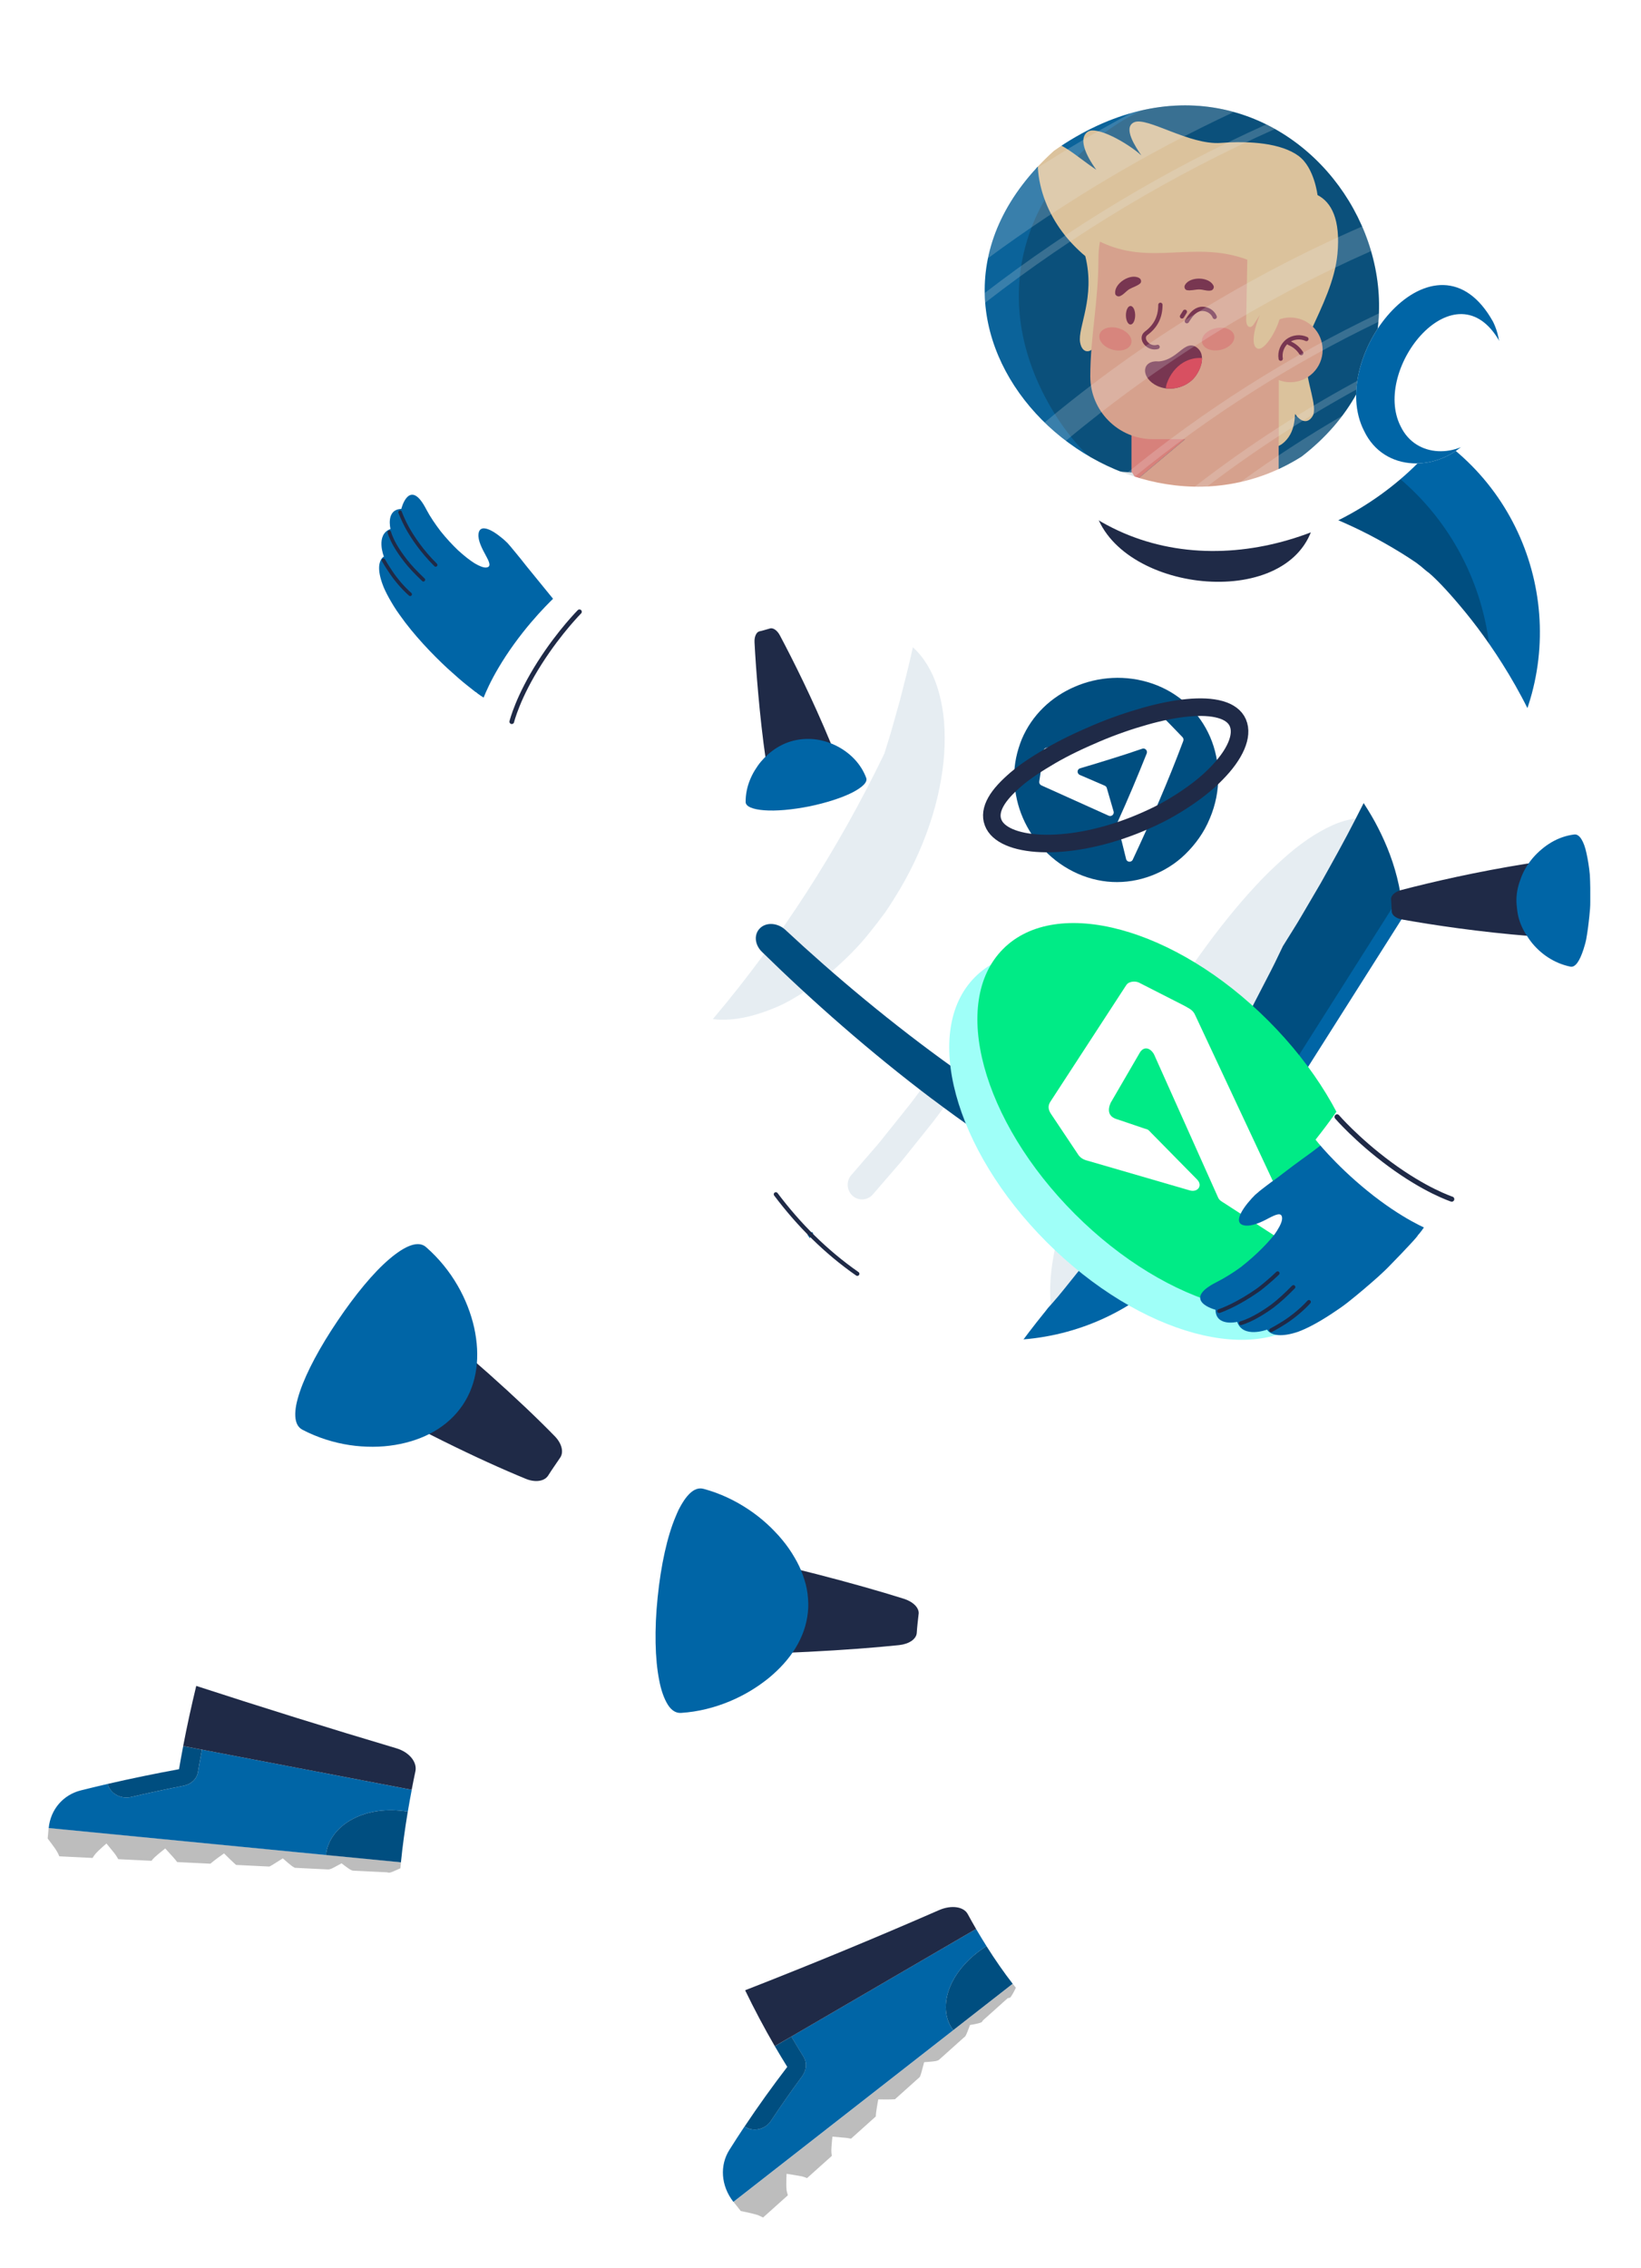 <svg width="241" height="333" viewBox="0 0 241 333" fill="none" xmlns="http://www.w3.org/2000/svg">
<g filter="url(#filter0_d_1_248)">
<path d="M220.741 104.882C231.031 88.643 226.208 67.139 209.97 56.849C193.731 46.56 172.227 51.383 161.937 67.621L118.132 136.753C107.843 152.991 112.666 174.496 128.904 184.785C145.143 195.075 166.647 190.252 176.937 174.014L220.741 104.882Z" fill="#0065A6"/>
<path d="M201.298 60.572C219.05 71.821 224.335 95.37 213.084 113.126L174.702 173.699C172.081 177.836 166.597 179.066 162.46 176.444L127.504 154.295C123.367 151.673 122.137 146.189 124.758 142.052L172.258 67.088C178.475 57.276 191.49 54.358 201.302 60.575L201.298 60.572Z" fill="#004E80"/>
<path d="M201.65 21.313C178.666 -13.278 128.022 18.262 148.167 53.143C168.485 88.323 223.516 54.218 201.65 21.313V21.313Z" fill="#0065A6"/>
<path d="M207.745 21.313C184.761 -13.278 134.116 18.262 154.262 53.143C174.58 88.323 229.611 54.218 207.745 21.313V21.313Z" fill="#004E80"/>
<path d="M74.417 73.05C74.711 73.349 75.127 73.856 75.635 74.472C76.146 75.074 76.731 75.82 77.359 76.613C78.634 78.177 80.073 79.946 81.273 81.415C81.655 81.749 81.988 82.126 82.279 82.538C82.569 82.941 82.82 83.361 83.029 83.825C83.237 84.284 83.397 84.77 83.518 85.281C83.644 85.78 83.726 86.295 83.77 86.828C83.852 87.895 83.761 89.022 83.488 90.14C83.215 91.245 82.755 92.346 82.062 93.36C80.692 95.38 78.681 96.611 76.41 96.949C75.296 97.1 74.135 97.018 72.999 96.71C71.894 96.377 70.802 95.826 69.857 95.029L69.844 95.046C69.844 95.046 69.406 94.699 68.661 94.11C67.907 93.525 66.906 92.649 65.757 91.605C63.481 89.498 60.738 86.629 58.714 83.743C58.051 82.841 57.561 82 57.145 81.268C56.742 80.527 56.417 79.885 56.209 79.3C55.775 78.138 55.654 77.293 55.68 76.682C55.736 75.456 56.382 75.152 56.382 75.152C56.382 75.152 56.295 74.953 56.209 74.636C56.127 74.32 56.035 73.887 56.018 73.431C55.983 72.517 56.235 71.516 57.349 71.108C57.349 71.108 57.167 70.385 57.275 69.656C57.383 68.928 57.791 68.2 58.935 68.161C58.935 68.161 59.225 66.969 59.841 66.388C60.456 65.812 61.371 65.825 62.615 68.244C63.178 69.318 63.919 70.393 64.712 71.438C65.527 72.456 66.411 73.414 67.27 74.233C68.145 75.031 68.986 75.698 69.71 76.149C70.442 76.582 71.049 76.812 71.435 76.76C72.206 76.66 71.851 75.924 71.335 74.975C70.819 74.021 70.165 72.807 70.273 71.837C70.386 70.857 71.136 70.87 71.994 71.273C72.423 71.477 72.878 71.776 73.303 72.105C73.728 72.426 74.126 72.764 74.421 73.067L74.417 73.05Z" fill="#0065A6"/>
<path d="M63.981 76.387C61.935 74.355 60.639 72.391 59.838 70.974C59.057 69.535 58.758 68.638 58.758 68.638" stroke="#1F2A47" stroke-width="0.518" stroke-linecap="round" stroke-linejoin="round"/>
<path d="M62.181 78.562C61.11 77.544 60.226 76.621 59.567 75.763C58.9 74.909 58.41 74.163 58.05 73.548C57.691 72.932 57.482 72.434 57.348 72.1C57.218 71.766 57.175 71.584 57.175 71.584" stroke="#1F2A47" stroke-width="0.518" stroke-linecap="round" stroke-linejoin="round"/>
<path d="M60.239 80.695C59.164 79.75 58.137 78.524 57.448 77.492C56.746 76.469 56.312 75.689 56.312 75.689" stroke="#1F2A47" stroke-width="0.518" stroke-linecap="round" stroke-linejoin="round"/>
<path d="M135.839 65.929C138.227 63.775 141.131 62.744 144.139 62.653C147.142 62.562 150.198 63.476 152.69 65.214C155.178 66.956 157.215 69.366 158.199 72.244C159.178 75.113 159.061 78.533 157.141 82.078C156.613 82.971 155.399 84.648 153.522 86.859C151.646 89.065 149.114 91.817 145.86 94.747C142.609 97.668 138.626 100.789 133.863 103.541C129.117 106.289 123.53 108.638 117.557 109.882C111.598 111.152 105.348 111.243 99.761 110.337C96.966 109.891 94.326 109.227 91.882 108.456C90.677 108.04 89.49 107.654 88.384 107.19C87.829 106.965 87.27 106.757 86.746 106.519C86.222 106.28 85.701 106.046 85.194 105.816C81.142 103.935 77.943 101.924 75.546 100.269C73.141 98.613 71.529 97.304 70.744 96.624C70.744 96.624 71.048 95.666 71.797 94.114C72.543 92.563 73.748 90.421 75.486 88.016C77.224 85.611 78.867 83.777 80.054 82.533C81.242 81.289 81.983 80.639 81.983 80.639C84.332 82.295 86.659 83.704 88.93 84.852C91.206 85.992 93.425 86.876 95.553 87.513C99.818 88.787 103.693 89.048 107.09 88.632C113.895 87.782 118.97 84.458 122.815 81.142C126.659 77.77 129.281 74.372 131.279 71.733C133.277 69.071 134.656 67.095 135.843 65.929H135.839Z" fill="white"/>
<path d="M75.161 99.397C75.161 99.397 75.391 98.457 76.028 96.901C76.661 95.349 77.705 93.2 79.252 90.773C80.8 88.345 82.278 86.477 83.348 85.207C84.419 83.942 85.099 83.261 85.099 83.261" stroke="#1F2A47" stroke-width="0.688" stroke-miterlimit="10" stroke-linecap="round"/>
<path d="M113.056 85.719C112.549 85.854 112.051 86.027 111.539 86.131C111.301 86.188 111.11 86.382 110.984 86.673C110.854 86.955 110.789 87.323 110.811 87.748C110.919 89.85 111.101 92.459 111.366 95.411C111.634 98.367 111.977 101.643 112.484 105.119C112.631 106.172 113.624 106.879 114.686 106.662C116.805 106.22 118.894 105.661 120.91 104.941C121.915 104.586 122.392 103.459 121.984 102.493C119.297 96.004 116.506 90.444 114.53 86.716C114.127 85.966 113.524 85.563 113.052 85.715L113.056 85.719Z" fill="#1F2A47"/>
<path d="M127.211 107.641C127.454 108.282 126.643 109.036 125.143 109.812C123.631 110.571 121.403 111.303 118.863 111.828C116.315 112.335 113.953 112.534 112.249 112.404C110.542 112.274 109.506 111.854 109.506 111.182C109.497 110.042 109.736 108.95 110.139 107.953C110.338 107.454 110.581 106.978 110.854 106.531C111.127 106.081 111.435 105.643 111.768 105.244C113.121 103.666 114.854 102.509 116.922 102.097C118.993 101.69 121.061 102.024 122.929 102.99C124.771 103.935 126.418 105.517 127.211 107.645V107.641Z" fill="#0065A6"/>
<path d="M153.335 186.197C147.349 193.604 142.374 201.393 138.872 209.398C137.116 213.398 135.669 217.442 134.655 221.525L134.273 223.055L133.948 224.589L133.783 225.356L133.649 226.123L133.376 227.662C133.068 229.716 132.813 231.771 132.674 233.834C132.553 235.897 132.479 237.964 132.54 240.036C132.6 242.108 132.735 244.179 132.973 246.251C133.471 250.395 134.304 254.547 135.539 258.651C136.761 262.756 138.339 266.825 140.241 270.774C142.135 274.709 144.376 278.571 146.786 282.034C143.041 285.293 123.26 299.47 118.714 301.581C115.173 296.484 112.095 291.166 109.425 285.623C106.756 280.083 104.515 274.328 102.751 268.399C100.974 262.474 99.726 256.371 98.993 250.191C98.638 247.101 98.43 243.989 98.343 240.872C98.256 237.756 98.352 234.636 98.542 231.519C98.75 228.407 99.123 225.308 99.6 222.231L100.007 219.93L100.215 218.781L100.458 217.641L100.948 215.362L101.507 213.099C103.015 207.07 105.104 201.224 107.579 195.593C112.529 184.316 119.199 174.027 126.745 164.682C128.27 162.845 130.004 161.557 131.894 160.855C133.766 160.136 135.725 159.923 137.702 160.17C141.637 160.643 145.477 162.788 148.572 165.74C151.666 168.687 154.037 172.423 155.042 176.059C155.528 177.871 155.723 179.691 155.467 181.399C155.19 183.098 154.566 184.732 153.343 186.197H153.335Z" fill="white"/>
<path d="M148.73 284.682L149.194 285.267C149.033 285.571 148.895 285.896 148.717 286.178C148.635 286.329 148.552 286.468 148.448 286.594C148.388 286.767 148.171 286.754 147.998 286.797L144.357 290.061C144.266 290.191 144.201 290.36 144.014 290.386C143.858 290.451 143.694 290.494 143.52 290.533C143.182 290.624 142.818 290.672 142.458 290.733C142.328 291.071 142.207 291.422 142.068 291.747C141.93 292.076 141.826 292.432 141.54 292.588L137.899 295.851C137.639 296.033 137.245 296.059 136.872 296.103C136.499 296.146 136.109 296.168 135.723 296.194L135.42 297.316C135.32 297.689 135.233 298.07 135.077 298.374L131.437 301.637C130.639 301.685 129.807 301.672 128.984 301.659C128.91 302.067 128.832 302.474 128.771 302.886C128.706 303.302 128.637 303.705 128.62 304.164L124.979 307.428C124.45 307.302 124.017 307.281 123.575 307.242L122.253 307.125C122.205 307.567 122.153 308 122.127 308.455C122.101 308.915 122.049 309.344 122.166 309.95L118.525 313.214C118.222 313.11 117.884 312.963 117.658 312.941C117.403 312.889 117.164 312.846 116.926 312.807C116.441 312.72 115.985 312.659 115.517 312.581C115.5 313.058 115.47 313.517 115.478 314.02C115.478 314.263 115.478 314.514 115.504 314.783C115.491 315.013 115.617 315.394 115.708 315.736L112.067 319C111.712 318.835 111.305 318.61 111.071 318.575L110.663 318.463L110.282 318.372C109.762 318.242 109.285 318.155 108.786 318.042L107.725 316.703L148.743 284.682H148.73Z" fill="#BDBDBD"/>
<path d="M143.347 276.634C143.849 277.483 144.356 278.333 144.881 279.161C142.293 280.79 140.378 282.957 139.485 285.233C138.579 287.487 138.722 289.866 139.996 291.5L107.707 316.703C105.847 314.315 105.696 311.32 107.117 309.075C107.841 307.918 108.587 306.774 109.341 305.642C110.312 306.284 111.547 306.215 112.448 305.586C112.743 305.382 113.007 305.118 113.22 304.802C114.693 302.578 116.215 300.407 117.784 298.279C118.438 297.377 118.534 296.242 117.996 295.397C117.385 294.417 116.791 293.429 116.21 292.432L143.342 276.638L143.347 276.634Z" fill="#0065A6"/>
<path d="M144.88 279.161C145.504 280.154 146.146 281.124 146.796 282.056C147.442 282.984 148.109 283.894 148.725 284.683L139.996 291.496C138.722 289.862 138.578 287.483 139.484 285.229C140.377 282.958 142.293 280.786 144.88 279.157V279.161Z" fill="#004E80"/>
<path d="M116.218 292.431C116.799 293.428 117.397 294.416 118.004 295.396C118.537 296.245 118.446 297.377 117.792 298.278C116.223 300.406 114.701 302.578 113.228 304.801C113.015 305.117 112.755 305.382 112.456 305.586C111.55 306.214 110.315 306.283 109.349 305.642C111.351 302.638 113.453 299.717 115.62 296.887C114.996 295.881 114.385 294.867 113.791 293.849L116.223 292.431H116.218Z" fill="#004E80"/>
<path d="M142.119 274.445C142.518 275.182 142.93 275.91 143.35 276.634L113.787 293.845C112.231 291.162 110.779 288.427 109.431 285.636C119.014 281.9 128.51 277.977 137.928 273.864C139.714 273.093 141.521 273.349 142.119 274.445Z" fill="#1F2A47"/>
<path d="M134.91 230.397C134.81 231.333 134.689 232.27 134.633 233.21C134.55 234.09 133.51 234.805 132.05 234.965C128.396 235.347 123.845 235.689 118.7 235.949C113.56 236.205 107.796 236.378 101.684 236.339C100.766 236.335 99.938 235.993 99.34 235.429C98.746 234.87 98.416 234.094 98.451 233.253C98.629 229.864 98.945 226.479 99.474 223.129C99.587 222.297 100.089 221.603 100.787 221.178C101.481 220.749 102.361 220.576 103.262 220.754C109.261 221.933 114.873 223.25 119.862 224.529C124.846 225.812 129.215 227.051 132.739 228.161C134.152 228.611 135.018 229.526 134.914 230.401L134.91 230.397Z" fill="#1F2A47"/>
<path d="M103.319 212.023C102.578 211.823 101.867 212.114 101.182 212.82C100.84 213.171 100.502 213.626 100.172 214.177C100.008 214.45 99.843 214.749 99.678 215.065C99.527 215.386 99.375 215.728 99.228 216.092C97.997 218.979 97.065 223.209 96.584 227.946C96.094 232.684 96.194 237.022 96.809 240.108C97.095 241.651 97.555 242.882 98.079 243.714C98.603 244.546 99.267 244.971 100.021 244.919C102.561 244.754 104.936 244.139 107.107 243.242C109.279 242.344 111.186 241.174 112.85 239.839C116.135 237.148 118.259 233.884 118.645 230.174C118.757 229.242 118.705 228.319 118.597 227.409C118.489 226.499 118.233 225.593 117.916 224.7C117.604 223.812 117.184 222.927 116.664 222.061C116.165 221.198 115.58 220.353 114.9 219.534C114.562 219.122 114.202 218.719 113.821 218.325C113.448 217.93 113.058 217.544 112.646 217.172C111.823 216.422 110.921 215.711 109.946 215.061C107.996 213.756 105.777 212.682 103.323 212.023H103.319Z" fill="#0065A6"/>
<path d="M118.167 174.917C114.089 176.768 110.171 178.874 106.456 181.271C102.746 183.672 99.223 186.338 95.885 189.25C89.254 195.123 83.386 202.006 78.432 209.777C73.465 217.53 69.365 226.116 66.157 235.17C64.558 239.704 63.171 244.346 62.023 249.053C60.878 253.747 59.951 258.54 59.318 263.173C54.355 263.108 30.236 260.075 25.46 258.584C27.107 246.656 29.967 235.071 33.946 223.767C37.946 212.49 43.126 201.546 49.666 191.339C56.18 181.128 64.133 171.71 73.309 163.601C77.916 159.565 82.818 155.86 87.963 152.535C93.112 149.22 98.516 146.307 104.073 143.789C104.627 143.538 105.173 143.325 105.72 143.148C106.27 142.983 106.812 142.862 107.349 142.775C108.424 142.602 109.464 142.55 110.474 142.662C112.503 142.901 114.345 143.598 115.979 144.734C119.259 146.992 121.6 150.706 122.922 154.763C124.244 158.824 124.586 163.228 123.862 166.86C123.494 168.676 122.892 170.366 121.947 171.71C121.479 172.39 120.95 173.027 120.317 173.556C120.005 173.825 119.663 174.063 119.303 174.289C118.947 174.523 118.57 174.731 118.163 174.917H118.167Z" fill="white"/>
<path d="M58.884 266.853L58.802 267.728C58.472 267.876 58.143 268.036 57.818 268.166C57.493 268.3 57.168 268.461 56.86 268.322L51.98 268.084C51.663 268.105 51.36 267.88 51.061 267.672C50.758 267.468 50.463 267.23 50.168 267C49.839 267.178 49.505 267.364 49.18 267.533C48.851 267.707 48.526 267.893 48.209 267.902L43.329 267.663C43.021 267.542 42.722 267.286 42.423 267.039C42.124 266.796 41.829 266.532 41.535 266.272L40.538 266.9C40.204 267.113 39.879 267.325 39.554 267.477L34.674 267.238C34.071 266.705 33.486 266.12 32.901 265.544C32.229 266.029 31.562 266.489 30.898 267.056L26.018 266.818C25.724 266.411 25.429 266.099 25.138 265.778L24.267 264.816C23.929 265.084 23.591 265.353 23.253 265.639C22.915 265.925 22.581 266.198 22.243 266.632L17.363 266.393C17.077 265.843 16.787 265.5 16.496 265.145L15.634 264.088C15.296 264.387 14.953 264.681 14.615 265.006C14.277 265.327 13.939 265.63 13.592 266.211L8.712 265.973C8.435 265.279 8.144 264.911 7.858 264.512C7.572 264.109 7.286 263.741 7 263.359L7.143 261.803L58.88 266.835L58.884 266.853Z" fill="#BDBDBD"/>
<path d="M60.467 256.204C60.259 257.274 60.073 258.345 59.891 259.411C56.879 258.904 54.001 259.324 51.799 260.494C49.602 261.652 48.089 263.58 47.872 265.782L7.153 261.821C7.422 259.051 9.32 256.932 11.868 256.295C13.182 255.97 14.491 255.649 15.808 255.346C16.107 256.416 17.061 257.166 18.149 257.313C18.504 257.361 18.877 257.348 19.245 257.266C21.824 256.667 24.407 256.117 26.986 255.606C28.083 255.389 28.893 254.617 29.062 253.651C29.248 252.537 29.452 251.423 29.665 250.314L60.463 256.204H60.467Z" fill="#0065A6"/>
<path d="M59.889 259.411C59.469 261.946 59.109 264.525 58.883 266.852L47.87 265.782C48.087 263.58 49.6 261.647 51.797 260.494C53.995 259.324 56.873 258.908 59.889 259.411V259.411Z" fill="#004E80"/>
<path d="M29.663 250.313C29.451 251.423 29.247 252.537 29.06 253.651C28.891 254.617 28.081 255.384 26.984 255.605C24.405 256.112 21.822 256.663 19.244 257.265C18.875 257.352 18.502 257.361 18.147 257.313C17.055 257.166 16.101 256.416 15.807 255.345C19.3 254.544 22.793 253.824 26.291 253.183C26.482 252.047 26.69 250.916 26.906 249.789L29.667 250.318L29.663 250.313Z" fill="#004E80"/>
<path d="M61.007 253.491C60.816 254.397 60.63 255.298 60.461 256.204L26.901 249.785C27.469 246.825 28.111 243.882 28.821 240.956C38.595 244.138 48.39 247.189 58.233 250.119C60.101 250.678 61.293 252.138 61.007 253.491Z" fill="#1F2A47"/>
<path d="M82.256 207.462C81.671 208.338 81.055 209.192 80.492 210.089C79.95 210.921 78.624 211.116 77.263 210.57C70.45 207.783 60.681 203.067 50.105 196.969C48.506 196.055 47.904 194.152 48.766 192.761C50.521 189.974 52.346 187.217 54.301 184.552C55.267 183.217 57.283 183.078 58.717 184.214C63.524 187.98 67.923 191.699 71.772 195.119C75.62 198.547 78.906 201.659 81.484 204.307C82.516 205.369 82.828 206.66 82.256 207.462V207.462Z" fill="#1F2A47"/>
<path d="M62.574 176.534C61.425 175.528 59.501 176.309 57.165 178.302C54.828 180.292 52.159 183.534 49.584 187.352C47.005 191.166 45.033 194.841 44.054 197.715C43.811 198.434 43.625 199.102 43.503 199.709C43.391 200.32 43.343 200.87 43.369 201.351C43.417 202.313 43.746 202.998 44.422 203.349C46.676 204.524 49.029 205.248 51.34 205.599C52.492 205.772 53.637 205.85 54.751 205.846C55.873 205.846 56.969 205.75 58.018 205.577C62.236 204.875 65.781 202.938 67.948 199.73C70.115 196.519 70.549 192.523 69.638 188.362C68.711 184.223 66.392 179.876 62.574 176.538V176.534Z" fill="#0065A6"/>
<path d="M190.746 16.36C188.154 14.453 183.616 14.106 179.308 14.427C174.627 14.778 168.425 10.5 166.531 11.41C164.862 12.208 166.817 15.077 167.614 16.252C165.616 14.449 161.057 11.866 159.731 12.802C158.404 13.738 159.332 16.065 161.005 18.375C158.218 16.516 155.219 13.647 153.654 14.475C151.73 15.498 152.332 20.005 153.554 23.095C154.829 26.329 156.896 28.955 159.388 31.049C160.905 37.16 158.244 41.498 158.625 43.704C158.903 45.308 160.047 45.291 160.619 44.467C161.057 43.839 161.356 43.119 161.529 42.348C161.434 44.155 162.036 45.993 163.15 47.306C163.445 47.653 163.813 47.982 164.243 47.965C164.516 47.952 164.767 47.8 164.988 47.622C166.414 46.504 167.064 44.519 167.467 42.621C167.927 40.462 168.165 38.248 168.208 36.028C173.028 38.048 177.098 42.278 179.174 47.553C180.379 50.608 180.985 54.05 182.905 56.611C184.825 59.173 187.396 60.248 189.242 57.621C189.922 56.65 190.135 55.463 190.195 54.215C191.045 55.419 192.072 55.688 192.766 54.54C193.602 53.161 191.699 49.209 191.951 46.877C192.128 45.217 192.128 43.63 192.523 42.018C194.196 38.343 196.055 34.615 196.419 30.736C196.896 25.639 195.522 23.126 193.494 22.085C193.494 22.085 193.017 18.042 190.737 16.364L190.746 16.36Z" fill="#FFD9A8"/>
<path d="M166.17 49.559V64.534L187.403 46.716C186.159 42.126 181.963 38.754 176.979 38.754C171.011 38.754 166.17 43.591 166.17 49.559V49.559Z" fill="#FB8980"/>
<path d="M166.17 64.534V64.854C166.17 70.822 171.011 75.659 176.979 75.659C182.947 75.659 187.784 70.822 187.784 64.854V49.559C187.784 48.575 187.654 47.622 187.403 46.716L166.17 64.534V64.534Z" fill="#FAB196"/>
<path d="M160.122 48.706C160.122 51.25 161.154 53.552 162.822 55.225C164.487 56.893 166.788 57.925 169.341 57.925H187.809V40.372C184.194 42.391 186.795 30.139 186.829 27.291C180.636 24.92 162.796 25.037 161.518 29.059C161.384 29.831 161.319 30.628 161.319 31.443C161.319 37.819 160.122 42.79 160.122 48.706V48.706Z" fill="#FAB196"/>
<path d="M189.492 49.56C192.115 49.56 194.242 47.433 194.242 44.809C194.242 42.186 192.115 40.059 189.492 40.059C186.868 40.059 184.741 42.186 184.741 44.809C184.741 47.433 186.868 49.56 189.492 49.56Z" fill="#FAB196"/>
<path d="M188.087 46.105C187.918 45.147 188.321 44.107 189.096 43.513C189.872 42.919 190.982 42.802 191.862 43.214" stroke="#852D4C" stroke-width="0.629" stroke-linecap="round" stroke-linejoin="round"/>
<path d="M189.325 43.808C190.053 44.099 190.685 44.623 191.102 45.291" stroke="#852D4C" stroke-width="0.629" stroke-linecap="round" stroke-linejoin="round"/>
<path d="M188.01 39.956C187.546 41.967 185.691 45.001 184.686 44.619C183.537 44.177 184.343 41.234 185.02 39.7C184.738 40.133 184.456 40.562 184.17 40.996C184.027 41.204 183.862 41.429 183.615 41.447C183.165 41.49 183.009 40.866 183.017 40.406C183.074 37.464 183.126 34.521 183.182 31.569C175.359 28.657 168.966 32.596 161.502 28.899C153.545 21.705 201.68 12.976 188.01 39.956V39.956Z" fill="#FFD9A8"/>
<path opacity="0.35" d="M166.128 43.873C165.877 44.739 164.637 45.138 163.354 44.77C162.072 44.401 161.235 43.396 161.486 42.533C161.738 41.666 162.977 41.268 164.26 41.636C165.543 42.005 166.38 43.01 166.128 43.873Z" fill="#FC4E60"/>
<path opacity="0.35" d="M181.255 42.702C181.45 43.582 180.549 44.526 179.248 44.812C177.944 45.099 176.734 44.617 176.539 43.738C176.344 42.858 177.246 41.913 178.546 41.627C179.851 41.341 181.06 41.822 181.255 42.702Z" fill="#FC4E60"/>
<path d="M166.713 39.729C166.713 40.479 166.41 41.09 166.033 41.09C165.656 41.09 165.353 40.483 165.353 39.729C165.353 38.975 165.656 38.368 166.033 38.368C166.41 38.368 166.713 38.975 166.713 39.729Z" fill="#852D4C"/>
<path d="M163.789 36.578C163.542 35.083 166.052 33.479 167.334 34.281C167.59 34.441 167.69 34.853 167.434 35.069C166.988 35.451 166.368 35.603 165.861 35.897C165.354 36.196 164.99 36.755 164.426 36.942C164.179 37.024 163.828 36.846 163.78 36.578H163.789Z" fill="#852D4C"/>
<path d="M177.872 36.087C177.296 36.222 176.698 35.936 176.104 35.94C175.519 35.944 174.908 36.144 174.331 36.048C174.002 35.996 173.872 35.593 174.011 35.325C174.691 33.972 177.669 34.038 178.236 35.442C178.34 35.697 178.128 36.031 177.877 36.087H177.872Z" fill="#852D4C"/>
<path d="M170.205 46.507C171.271 46.416 172.125 45.913 172.987 45.233C173.759 44.63 174.647 43.751 175.627 44.37C177.434 45.515 176.155 48.267 175.05 49.259C173.533 50.62 171.21 50.924 169.524 49.87C167.491 48.6 167.751 46.277 170.205 46.507Z" fill="#852D4C"/>
<path d="M171.377 49.705C171.828 48.435 172.678 47.347 173.735 46.697C174.589 46.173 175.568 45.939 176.526 46.008C176.565 47.218 175.772 48.617 175.053 49.263C174.008 50.199 172.586 50.62 171.247 50.459C171.247 50.438 171.239 50.42 171.239 50.403C171.226 50.165 171.295 49.931 171.373 49.71L171.377 49.705Z" fill="#FC4E60"/>
<path d="M174.307 40.604C174.749 39.906 175.248 39.161 176.028 38.884C176.934 38.563 178.052 39.079 178.394 39.976" stroke="#852D4C" stroke-width="0.629" stroke-linecap="round" stroke-linejoin="round"/>
<path d="M174.014 39.218C173.871 39.444 173.732 39.673 173.589 39.899" stroke="#852D4C" stroke-width="0.629" stroke-linecap="round" stroke-linejoin="round"/>
<path d="M170.418 38.195C170.418 40.007 169.724 41.337 168.333 42.373C167.314 43.136 168.636 44.787 170.006 44.376" stroke="#852D4C" stroke-width="0.629" stroke-linecap="round" stroke-linejoin="round"/>
<path d="M125.906 180.452C121.286 177.236 117.298 173.244 113.944 168.78" stroke="#1F2A47" stroke-width="0.616" stroke-miterlimit="10" stroke-linecap="round"/>
<path d="M168.008 167.233L166.435 169.509L164.788 171.737L161.481 176.183C160.345 177.644 159.179 179.079 158.022 180.526C156.856 181.965 155.729 183.43 154.494 184.817C154.433 184.882 154.377 184.951 154.321 185.012C153.203 186.273 151.924 187.309 150.567 188.107C149.891 188.505 149.193 188.839 148.483 189.112C147.768 189.377 147.022 189.567 146.29 189.702C143.342 190.226 140.395 189.706 137.959 188.094C134.007 185.485 130.084 182.836 126.201 180.149C123.904 178.559 121.741 176.756 119.743 174.801C117.745 172.846 115.911 170.744 114.212 168.503C111.352 164.724 108.457 160.979 105.523 157.278C103.724 155.002 102.775 152.363 102.649 149.871C102.619 149.247 102.649 148.636 102.714 148.029C102.775 147.413 102.883 146.815 103.048 146.234C103.377 145.077 103.919 144.002 104.69 143.062C104.738 142.992 104.79 142.932 104.846 142.871C105.748 141.874 106.563 140.791 107.412 139.746C108.253 138.689 109.107 137.648 109.939 136.582L112.353 133.319L113.567 131.693L114.72 130.016L168.004 167.233H168.008Z" fill="white"/>
<path opacity="0.1" d="M125.198 168.988C124.336 168.204 124.253 166.86 125.007 165.976L128.535 161.898C129.138 161.23 129.675 160.506 130.243 159.813L131.929 157.707L133.615 155.6C134.17 154.894 134.694 154.161 135.232 153.442L138.439 149.103C139.098 148.145 140.415 147.916 141.382 148.587C142.348 149.259 142.582 150.599 141.906 151.578L138.63 156.003C138.079 156.736 137.546 157.485 136.978 158.205L135.258 160.355L133.537 162.504C132.956 163.215 132.406 163.952 131.79 164.633L128.189 168.798C127.413 169.703 126.065 169.781 125.185 168.984L125.198 168.988Z" fill="#004E80"/>
<path d="M210.308 88.906C206.996 97.479 203.23 105.649 199.117 113.606C197.479 116.822 195.715 119.969 193.959 123.107L191.233 127.757C190.787 128.533 190.314 129.296 189.837 130.059L188.412 132.343L187.25 134.757C186.86 135.563 186.439 136.352 186.032 137.149L183.566 141.917L180.961 146.62C180.523 147.4 180.103 148.193 179.644 148.964L178.27 151.279C177.346 152.817 176.445 154.369 175.5 155.899L172.592 160.446C172.102 161.2 171.63 161.962 171.127 162.712L169.597 164.94L166.524 169.391C163.906 168.195 161.245 166.864 158.558 165.399C151.987 161.837 145.265 157.494 138.547 152.57C131.855 147.664 125.714 142.593 120.192 137.657C117.895 135.615 115.719 133.595 113.643 131.61L115.897 128.329L117.028 126.695C117.401 126.145 117.747 125.577 118.107 125.018L120.261 121.659C120.963 120.528 121.627 119.371 122.316 118.227L123.343 116.51C123.685 115.938 123.993 115.344 124.322 114.764L126.268 111.257L128.11 107.686C128.414 107.088 128.735 106.503 129.025 105.896L129.896 104.08L130.499 102.142C130.702 101.501 130.902 100.855 131.075 100.201L132.172 96.304C132.839 93.686 133.519 91.095 134.083 88.468C135.517 82.023 136.649 75.539 137.329 69.203C137.407 68.397 137.546 67.682 137.698 67.053C138.083 65.51 138.768 64.448 139.834 63.742C140.372 63.386 141.018 63.118 141.78 62.914C142.534 62.719 143.41 62.589 144.416 62.511C146.123 62.416 147.87 62.346 149.647 62.303C151.411 62.268 153.21 62.26 155.039 62.281C158.697 62.316 162.45 62.489 166.277 62.819C168.158 66.295 171.569 69.29 175.994 70.265C180.398 71.236 184.819 69.909 187.917 66.706C191.614 67.803 195.155 69.142 198.51 70.698C200.187 71.478 201.821 72.319 203.403 73.221C204.981 74.109 206.511 75.054 207.989 76.059C210.061 77.568 211.257 79.15 211.647 81.191C211.846 82.218 211.82 83.332 211.604 84.611C211.495 85.248 211.339 85.928 211.127 86.644C210.91 87.354 210.641 88.109 210.325 88.915L210.308 88.906Z" fill="white"/>
<path d="M160.889 63.434C163.216 68.813 168.114 73.719 174.767 75.397C181.389 77.065 188.198 74.933 192.619 69.585" stroke="#1F2A47" stroke-width="0.616" stroke-linecap="round" stroke-linejoin="round"/>
<path opacity="0.1" d="M132.149 124.013C131.464 125.161 130.762 126.279 130.029 127.354C129.266 128.403 128.486 129.417 127.693 130.388C126.142 132.356 124.404 134.055 122.7 135.585C121.872 136.326 121.058 137.032 120.186 137.643C118.804 138.649 117.43 139.533 116.082 140.287C115.744 140.474 115.41 140.656 115.076 140.829C114.734 140.994 114.392 141.145 114.049 141.293C113.369 141.583 112.697 141.843 112.038 142.069C109.399 142.97 106.946 143.343 104.692 143.061C104.74 142.992 104.792 142.931 104.848 142.87C114.695 131.186 123.116 118.105 129.878 104.08L130.48 102.142C130.684 101.501 130.883 100.855 131.057 100.201L132.153 96.304C132.821 93.686 133.501 91.095 134.064 88.468C134.845 89.175 135.542 90.02 136.145 90.999C136.448 91.489 136.726 92.009 136.981 92.56C137.228 93.11 137.449 93.686 137.644 94.293C138.039 95.507 138.334 96.837 138.529 98.272C138.719 99.702 138.763 101.211 138.728 102.81C138.546 109.185 136.414 116.805 132.149 124.013V124.013Z" fill="#004E80"/>
<path opacity="0.1" d="M199.114 113.602C197.476 116.818 195.712 119.965 193.957 123.103L191.23 127.753C190.784 128.529 190.312 129.292 189.835 130.055L188.409 132.339C179.398 151.019 168.051 168.742 154.494 184.821C154.433 184.886 154.377 184.956 154.321 185.016C154.074 182.546 154.303 179.525 155.053 176.218C155.24 175.39 155.461 174.545 155.708 173.682C155.968 172.82 156.232 171.931 156.505 171.021C157.073 169.201 157.758 167.32 158.555 165.396C159.067 164.208 159.556 162.96 160.103 161.716C161.225 159.124 162.569 156.502 163.934 153.767C164.632 152.41 165.377 151.045 166.162 149.676C166.912 148.289 167.696 146.893 168.524 145.497C173.664 136.807 179.077 129.231 184.339 123.562C185.639 122.141 186.97 120.858 188.253 119.701C189.527 118.539 190.793 117.525 192.041 116.671C192.665 116.242 193.285 115.856 193.9 115.514C194.503 115.167 195.101 114.859 195.69 114.599C196.869 114.079 198.013 113.741 199.119 113.607L199.114 113.602Z" fill="#004E80"/>
<path d="M136.894 154.789C127.749 147.894 119.18 140.318 111.89 133.179C110.798 132.104 110.707 130.57 111.639 129.695C112.558 128.806 114.218 128.919 115.336 129.955C122.591 136.716 131.116 143.859 140.192 150.334C149.268 156.809 158.794 162.504 167.935 166.526C169.344 167.142 169.851 168.927 169.058 170.522C168.251 172.109 166.409 172.841 165.027 172.187C155.695 167.801 146.043 161.681 136.898 154.785L136.894 154.789Z" fill="#004E80"/>
<path d="M177.666 113.618C176.838 115.66 175.555 117.398 174.103 118.824C172.651 120.254 170.909 121.32 169.071 122.013C167.233 122.707 165.292 123.023 163.35 122.928C161.408 122.833 159.441 122.317 157.594 121.389C155.744 120.457 154.188 119.209 152.9 117.749C151.613 116.288 150.621 114.624 149.957 112.873C149.294 111.122 148.974 109.293 148.952 107.433C148.939 105.578 149.346 103.749 150.066 101.955C151.578 98.401 154.383 95.757 157.833 94.27C161.252 92.784 165.352 92.463 169.257 93.811C173.171 95.168 176.127 97.994 177.709 101.608C179.265 105.201 179.395 109.557 177.67 113.618H177.666Z" fill="#004E80"/>
<path d="M166.37 119.644C166.149 120.099 165.499 120.043 165.382 119.562L164.762 117.048L164.086 114.538C164.051 114.417 164.064 114.291 164.112 114.174C165.633 110.841 167.046 107.461 168.407 104.063C168.572 103.642 168.173 103.222 167.753 103.365L165.482 104.128L163.184 104.856C161.659 105.333 160.138 105.796 158.621 106.243C158.157 106.381 158.131 107.019 158.582 107.214L162.244 108.791C162.387 108.852 162.495 108.973 162.543 109.121L163.544 112.571C163.666 113.004 163.232 113.385 162.82 113.199L152.939 108.748C152.722 108.648 152.596 108.427 152.626 108.197C152.848 106.676 153.095 105.177 153.259 103.651C153.281 103.456 153.42 103.3 153.615 103.244C158.985 101.735 164.342 100.002 169.699 98.043C169.889 97.973 170.106 98.021 170.249 98.164C171.393 99.321 172.546 100.496 173.664 101.67C173.808 101.818 173.847 102.039 173.773 102.234C171.562 108.141 169.044 113.927 166.366 119.635L166.37 119.644Z" fill="white"/>
<path d="M181.79 99.563C182.622 101.457 181.382 104.253 178.6 107.053C177.239 108.466 175.453 109.857 173.416 111.157C172.389 111.807 171.323 112.44 170.157 113.021C168.991 113.601 167.773 114.143 166.512 114.642C156.37 118.612 147.186 117.823 145.842 114.182C145.491 113.259 145.656 112.236 146.258 111.161C146.856 110.086 147.914 108.968 149.262 107.811C149.942 107.235 150.718 106.658 151.572 106.086C152.43 105.514 153.366 104.946 154.341 104.37C155.325 103.798 156.387 103.239 157.51 102.692C158.632 102.146 159.82 101.622 161.029 101.102C163.456 100.07 165.896 99.234 168.159 98.597C170.417 97.955 172.545 97.53 174.426 97.357C178.192 97.002 180.962 97.656 181.794 99.559L181.79 99.563Z" stroke="#1F2A47" stroke-width="2.579" stroke-linecap="round" stroke-linejoin="round"/>
<g filter="url(#filter1_d_1_248)">
<path d="M192.669 179.804C184.83 187.643 167.398 182.923 153.73 169.258C140.074 155.601 135.355 138.168 143.197 130.33C151.034 122.485 168.465 127.205 182.128 140.868C195.79 154.531 200.509 171.963 192.669 179.804V179.804Z" fill="#9FFFF8"/>
<path d="M196.803 175.67C188.964 183.509 171.532 178.789 157.864 165.124C144.207 151.467 139.489 134.034 147.331 126.196C155.167 118.352 172.599 123.072 186.262 136.734C199.924 150.397 204.643 167.83 196.803 175.67V175.67Z" fill="#00EB86"/>
<path d="M190.896 168.738C191.351 169.69 190.2 170.304 189.564 169.844L179.732 163.483C179.449 163.303 179.055 163.119 178.873 162.658L169.484 141.686C168.94 140.703 167.94 140.396 167.327 141.549L163.114 148.796C162.64 149.854 162.731 150.867 164.142 151.239L168.212 152.617C168.673 152.709 168.756 152.89 169.06 153.201L175.801 160.05C176.679 160.949 175.904 161.952 174.791 161.672L159.794 157.315C159.128 157.162 158.703 156.885 158.4 156.486L154.312 150.367C154.008 149.884 153.796 149.27 154.312 148.551L165.363 131.579C165.473 131.41 165.61 131.255 165.792 131.168C166.233 130.961 166.767 130.942 167.233 131.129L173.907 134.531C174.694 134.992 175.209 135.145 175.562 136L190.896 168.738Z" fill="white"/>
</g>
<path d="M192.597 71.382C188.163 83.357 163.242 80.098 160.659 67.672C170.103 73.493 182.07 74.884 192.597 71.382Z" fill="#1F2A47"/>
<path opacity="0.1" d="M191.163 60.468C164.1 77.562 126.241 41.454 154.769 15.596C189.013 -8.393 219.946 38.277 191.163 60.468Z" fill="#455A64"/>
<path d="M212.993 18.054C185.285 -23.645 124.234 14.378 148.518 56.428C173.011 98.838 239.354 57.724 212.993 18.054V18.054ZM191.162 60.468C164.1 77.562 126.241 41.454 154.768 15.596C189.012 -8.393 219.945 38.277 191.162 60.468Z" fill="white"/>
<path d="M215.554 58.136C218.774 54.634 222.042 46.313 219.29 40.713C210.921 25.617 194.668 45.706 200.341 56.723C203.297 62.9 211.298 62.726 215.558 58.136H215.554Z" fill="white"/>
<g opacity="0.2">
<path d="M181.205 9.889C168.485 15.831 156.392 23.021 145.098 31.356C146.003 26.961 148.227 22.51 152.088 18.271C156.631 15.363 161.286 12.628 166.036 10.075C171.436 8.524 176.576 8.602 181.205 9.889V9.889Z" fill="white"/>
<path d="M197.131 54.487C195.531 56.61 193.555 58.621 191.167 60.464C188.267 62.292 185.246 63.515 182.195 64.204C187.002 60.706 191.986 57.464 197.131 54.487V54.487Z" fill="white"/>
<path d="M187.251 12.382C172.086 19.134 157.797 27.698 144.69 37.884C144.651 37.411 144.629 36.934 144.625 36.458C157.402 26.632 171.28 18.328 185.977 11.71C186.406 11.926 186.835 12.148 187.251 12.382V12.382Z" fill="white"/>
<path d="M202.514 39.448C202.501 39.864 202.475 40.281 202.436 40.697C189.654 46.838 177.649 54.466 166.653 63.421C166.228 63.286 165.803 63.143 165.387 62.992C176.769 53.673 189.234 45.768 202.514 39.448V39.448Z" fill="white"/>
<path d="M200.444 48.766C200.214 49.299 199.971 49.832 199.702 50.357C191.879 54.617 184.386 59.471 177.291 64.863C176.679 64.894 176.068 64.902 175.462 64.889C183.315 58.817 191.671 53.421 200.444 48.766Z" fill="white"/>
<path d="M201.365 30.306C185.195 37.449 170.107 46.824 156.541 58.153C155.441 57.321 154.396 56.424 153.417 55.466C167.507 43.699 183.214 34.008 200.052 26.692C200.568 27.87 201.006 29.075 201.365 30.306V30.306Z" fill="white"/>
</g>
<path opacity="0.1" d="M202.515 39.447C202.502 39.864 202.476 40.28 202.437 40.696C202.208 43.422 201.558 46.139 200.444 48.766C200.214 49.299 199.971 49.832 199.703 50.356C198.992 51.769 198.134 53.152 197.128 54.487C195.529 56.611 193.552 58.622 191.164 60.464C188.265 62.293 185.244 63.515 182.193 64.204C180.563 64.573 178.92 64.785 177.291 64.863C176.68 64.893 176.068 64.902 175.462 64.889C172.454 64.837 169.489 64.326 166.655 63.42C166.23 63.285 165.805 63.142 165.389 62.99C162.203 61.833 159.209 60.182 156.539 58.154C155.438 57.322 154.393 56.424 153.414 55.467C148.508 50.694 145.205 44.51 144.689 37.883C144.65 37.41 144.628 36.934 144.624 36.457C144.589 34.775 144.741 33.068 145.097 31.355C146.002 26.961 148.226 22.509 152.088 18.271C152.907 17.369 153.8 16.476 154.77 15.597C158.593 12.918 162.373 11.124 166.035 10.075C171.435 8.523 176.576 8.601 181.204 9.888C182.864 10.348 184.459 10.959 185.976 11.709C186.405 11.925 186.834 12.147 187.251 12.381C192.959 15.584 197.453 20.737 200.049 26.692C200.565 27.871 201.003 29.076 201.363 30.307C202.225 33.263 202.637 36.349 202.515 39.447Z" fill="#455A64"/>
<path d="M215.554 58.136C218.774 54.634 222.042 46.313 219.29 40.713C210.921 25.617 194.668 45.706 200.341 56.723C203.297 62.9 211.298 62.726 215.558 58.136H215.554Z" fill="#0065A6"/>
<path d="M217.424 57.122C219.899 54.43 222.387 48.046 220.307 43.712C213.883 32.127 201.349 47.565 205.709 56.051C207.993 60.78 214.139 60.65 217.424 57.122Z" fill="white"/>
<path d="M184.369 168.832C184.711 168.515 185.275 168.06 185.985 167.527C186.683 166.985 187.589 166.387 188.451 165.694C189.336 165.013 190.298 164.294 191.26 163.596C191.737 163.245 192.24 162.907 192.69 162.56C193.141 162.213 193.583 161.88 193.999 161.559C194.788 160.744 195.746 160.15 196.812 159.756C197.354 159.565 197.878 159.405 198.437 159.297C198.992 159.188 199.569 159.132 200.154 159.123C202.498 159.093 205.051 159.838 207.14 161.511C209.203 163.167 210.404 165.464 210.621 167.935C210.746 169.183 210.56 170.401 210.144 171.575C209.728 172.75 209.069 173.877 208.176 174.86L208.194 174.878C208.194 174.878 207.821 175.355 207.123 176.091C206.434 176.837 205.45 177.881 204.275 179.073C203.123 180.296 201.684 181.531 200.193 182.801C199.443 183.433 198.676 184.066 197.9 184.677C197.124 185.293 196.301 185.826 195.507 186.359C193.479 187.69 191.888 188.504 190.632 188.968C189.353 189.397 188.421 189.501 187.749 189.454C186.406 189.354 186.089 188.647 186.089 188.647C186.089 188.647 185.197 188.986 184.204 189.007C183.211 189.033 182.124 188.743 181.695 187.512C181.695 187.512 180.901 187.703 180.113 187.573C179.319 187.443 178.531 186.992 178.509 185.731C178.509 185.731 177.213 185.397 176.589 184.716C175.969 184.036 175.999 183.026 178.656 181.682C179.839 181.08 181.075 180.317 182.236 179.468C183.363 178.588 184.434 177.634 185.353 176.711C185.812 176.247 186.237 175.792 186.614 175.359C186.8 175.142 186.978 174.93 187.138 174.722C187.294 174.514 187.433 174.301 187.559 174.106C188.061 173.313 188.33 172.654 188.291 172.225C188.213 171.371 187.394 171.74 186.332 172.286C185.296 172.849 183.905 173.508 182.83 173.365C180.663 173.044 183.042 170.136 184.356 168.836L184.369 168.832Z" fill="#0065A6"/>
<path d="M187.637 180.374C187.069 180.92 186.506 181.418 185.964 181.873C185.422 182.328 184.902 182.749 184.374 183.096C183.333 183.806 182.393 184.357 181.604 184.777C180.022 185.618 179.043 185.93 179.043 185.93" stroke="#1F2A47" stroke-width="0.564" stroke-linecap="round" stroke-linejoin="round"/>
<path d="M189.958 182.396C188.827 183.549 187.795 184.49 186.855 185.201C185.897 185.898 185.065 186.41 184.38 186.778C183.01 187.519 182.23 187.706 182.23 187.706" stroke="#1F2A47" stroke-width="0.564" stroke-linecap="round" stroke-linejoin="round"/>
<path d="M192.232 184.582C191.183 185.735 189.826 186.827 188.691 187.56C187.551 188.288 186.684 188.734 186.684 188.734" stroke="#1F2A47" stroke-width="0.564" stroke-linecap="round" stroke-linejoin="round"/>
<path d="M188.711 97.72C186.86 94.834 186.284 91.575 186.704 88.354C187.125 85.143 188.585 82 190.791 79.513C192.998 77.033 195.945 75.196 199.265 74.628C202.576 74.06 206.308 74.801 209.862 77.558C210.75 78.299 212.38 79.942 214.465 82.434C216.554 84.904 219.089 88.268 221.625 92.498C224.156 96.719 226.674 101.855 228.486 107.732C230.306 113.588 231.346 120.193 231.173 126.729C231.082 128.354 230.991 129.979 230.852 131.587C230.631 133.178 230.401 134.764 230.154 136.329C229.816 137.863 229.465 139.38 229.105 140.876C228.698 142.349 228.217 143.766 227.775 145.179C227.658 145.53 227.554 145.886 227.428 146.228C227.294 146.562 227.159 146.9 227.029 147.234C226.761 147.897 226.496 148.556 226.232 149.21C225.963 149.86 225.699 150.506 225.434 151.143C225.135 151.754 224.836 152.357 224.546 152.955C223.948 154.142 223.393 155.33 222.786 156.422C222.158 157.497 221.542 158.542 220.944 159.556C220.645 160.059 220.35 160.553 220.06 161.042C219.748 161.506 219.436 161.957 219.132 162.403C218.526 163.292 217.936 164.141 217.377 164.96C217.091 165.364 216.831 165.771 216.545 166.139C216.259 166.503 215.982 166.863 215.709 167.21C215.162 167.899 214.651 168.553 214.17 169.165C213.689 169.771 213.238 170.335 212.822 170.859C212.384 171.349 211.985 171.8 211.626 172.203C210.902 173.005 210.338 173.616 209.953 174.019C209.953 174.019 208.934 173.624 207.287 172.71C205.64 171.795 203.378 170.356 200.86 168.311C198.337 166.265 196.435 164.367 195.147 162.993C193.864 161.619 193.201 160.761 193.201 160.761C197.223 155.707 200.301 150.718 202.403 145.994C204.513 141.27 205.627 136.832 205.978 132.862C206.685 124.891 204.474 118.828 201.943 114.134C199.356 109.436 196.335 106.094 193.964 103.528C193.669 103.207 193.383 102.895 193.106 102.601C192.815 102.306 192.538 102.02 192.274 101.747C191.745 101.192 191.264 100.681 190.822 100.212C190.375 99.74 189.981 99.298 189.639 98.886C189.279 98.479 188.971 98.093 188.715 97.733L188.711 97.72Z" fill="white"/>
<path d="M213.204 169.49C213.204 169.49 212.198 169.156 210.564 168.35C208.93 167.544 206.672 166.252 204.137 164.384C201.601 162.516 199.668 160.756 198.359 159.486C197.05 158.212 196.366 157.415 196.366 157.415" stroke="#1F2A47" stroke-width="0.754" stroke-miterlimit="10" stroke-linecap="round"/>
<path d="M204.298 125.447C204.32 126.036 204.381 126.621 204.394 127.215C204.372 127.77 204.992 128.268 205.902 128.437C210.448 129.248 217.205 130.27 224.855 130.877C226.004 130.973 226.974 130.097 227.005 128.94C227.031 127.778 227.083 126.617 226.987 125.455L226.892 123.713L226.84 122.842C226.827 122.551 226.801 122.261 226.758 121.975C226.61 120.822 225.549 120.029 224.409 120.215C216.833 121.416 210.193 122.963 205.754 124.12C204.883 124.359 204.268 124.905 204.294 125.455L204.298 125.447Z" fill="#1F2A47"/>
<path d="M231.219 115.958C231.947 115.867 232.614 116.908 232.996 118.719C233.195 119.621 233.377 120.7 233.49 121.905C233.551 123.114 233.568 124.445 233.551 125.836C233.559 126.534 233.49 127.206 233.425 127.856C233.36 128.506 233.286 129.13 233.208 129.724C233.126 130.317 233.039 130.877 232.944 131.397C232.835 131.917 232.688 132.385 232.554 132.818C231.995 134.535 231.358 135.51 230.625 135.358C228.185 134.855 226.152 133.408 224.809 131.648C224.64 131.427 224.488 131.202 224.336 130.968C224.176 130.734 224.024 130.495 223.885 130.252C223.608 129.767 223.378 129.264 223.201 128.744C223.023 128.224 222.897 127.691 222.828 127.145C222.772 126.599 222.685 126.04 222.707 125.463C222.72 124.891 222.789 124.328 222.919 123.782C223.045 123.235 223.244 122.698 223.43 122.187C223.829 121.159 224.427 120.189 225.186 119.322C225.563 118.888 225.983 118.481 226.434 118.108C226.867 117.74 227.34 117.402 227.843 117.107C228.848 116.518 229.988 116.101 231.223 115.954L231.219 115.958Z" fill="#0065A6"/>
</g>
<defs>
<filter id="filter0_d_1_248" x="0.446" y="-4.76837e-07" width="239.664" height="332.107" filterUnits="userSpaceOnUse" color-interpolation-filters="sRGB">
<feFlood flood-opacity="0" result="BackgroundImageFix"/>
<feColorMatrix in="SourceAlpha" type="matrix" values="0 0 0 0 0 0 0 0 0 0 0 0 0 0 0 0 0 0 127 0" result="hardAlpha"/>
<feMorphology radius="3.277" operator="erode" in="SourceAlpha" result="effect1_dropShadow_1_248"/>
<feOffset dy="6.554"/>
<feGaussianBlur stdDeviation="4.915"/>
<feComposite in2="hardAlpha" operator="out"/>
<feColorMatrix type="matrix" values="0 0 0 0 0 0 0 0 0 0.396 0 0 0 0 0.651 0 0 0 0.4 0"/>
<feBlend mode="multiply" in2="BackgroundImageFix" result="effect1_dropShadow_1_248"/>
<feBlend mode="normal" in="SourceGraphic" in2="effect1_dropShadow_1_248" result="shape"/>
</filter>
<filter id="filter1_d_1_248" x="132.853" y="122.405" width="74.292" height="74.294" filterUnits="userSpaceOnUse" color-interpolation-filters="sRGB">
<feFlood flood-opacity="0" result="BackgroundImageFix"/>
<feColorMatrix in="SourceAlpha" type="matrix" values="0 0 0 0 0 0 0 0 0 0 0 0 0 0 0 0 0 0 127 0" result="hardAlpha"/>
<feMorphology radius="3.277" operator="erode" in="SourceAlpha" result="effect1_dropShadow_1_248"/>
<feOffset dy="6.554"/>
<feGaussianBlur stdDeviation="4.915"/>
<feComposite in2="hardAlpha" operator="out"/>
<feColorMatrix type="matrix" values="0 0 0 0 0 0 0 0 0 0.396 0 0 0 0 0.651 0 0 0 0.4 0"/>
<feBlend mode="multiply" in2="BackgroundImageFix" result="effect1_dropShadow_1_248"/>
<feBlend mode="normal" in="SourceGraphic" in2="effect1_dropShadow_1_248" result="shape"/>
</filter>
</defs>
</svg>
